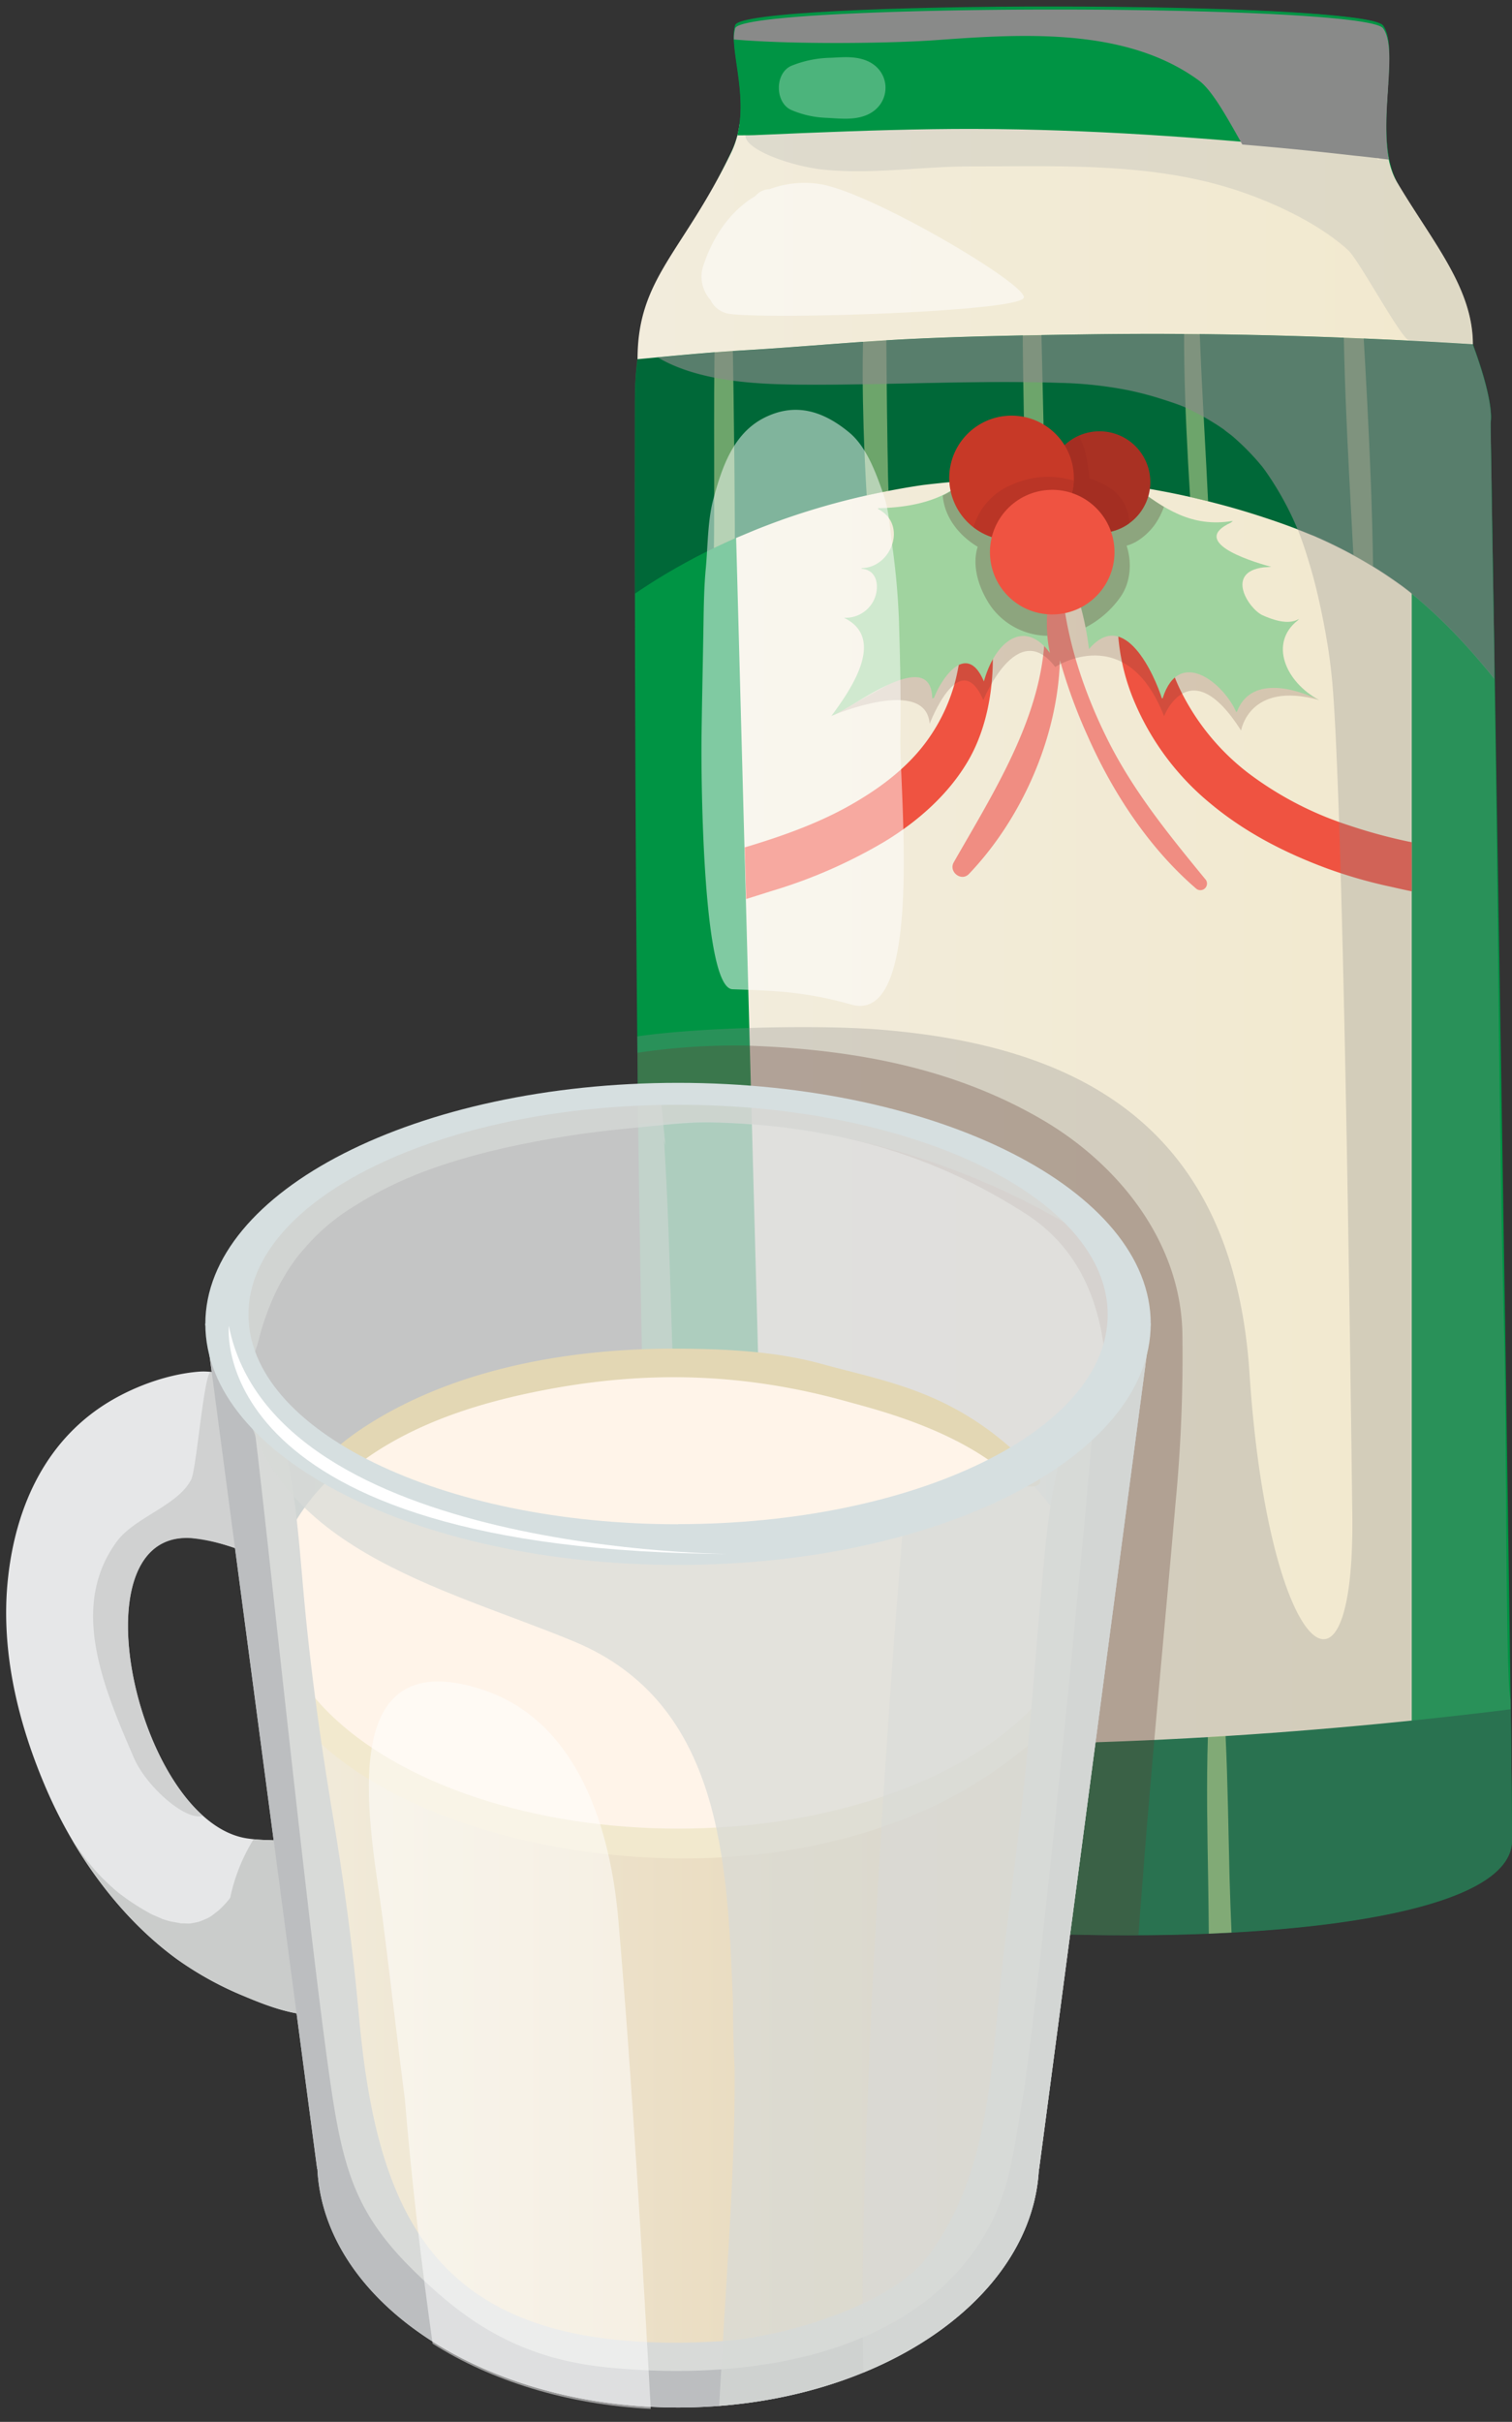 <svg xmlns="http://www.w3.org/2000/svg" xmlns:xlink="http://www.w3.org/1999/xlink" viewBox="-1.88 -2.05 461.04 738.18"><rect x="-1.88" y="-2.05" width="461.04" height="738.18" fill="#333333" stroke="none"/><defs><linearGradient id="a" x1="221.89" y1="344.8" x2="428.59" y2="344.8" gradientUnits="userSpaceOnUse"><stop offset=".01" stop-color="#f2ecdc"/><stop offset="1" stop-color="#f2e9ce"/></linearGradient><linearGradient id="b" x1="192.52" y1="65.48" x2="447.23" y2="65.48" xlink:href="#a"/><linearGradient id="c" x1="60.73" y1="566.59" x2="349.04" y2="566.59" gradientUnits="userSpaceOnUse"><stop offset="0" stop-color="#c0c9c8"/><stop offset=".41" stop-color="#e2e7e7"/><stop offset=".63" stop-color="#f0f3f3"/><stop offset=".79" stop-color="#e8eded"/><stop offset="1" stop-color="#d6dfe0"/></linearGradient><linearGradient id="d" x1="80.78" y1="606.49" x2="329.13" y2="606.49" gradientUnits="userSpaceOnUse"><stop offset=".01" stop-color="#f2ecdc"/><stop offset="1" stop-color="#e4d1ae"/></linearGradient></defs><title>Depositphotos_34443711_04</title><g data-name="Layer 2" style="isolation:isolate"><path d="M419.86 5.73c5.46 7.64-3.46 33.38 4.37 48 32.47 60.79 28.38 73.14 28.38 73.14s6.55 388.61 6.55 432-255.45 32.5-255.44 2.52c-13.09-15.4-12-409.46-12-441.12s12-39.84 29.4-76c6.83-14.18-1-31 1.17-38.66s192.11-7.52 197.57.12z" fill="#009444"/><path fill="url(#a)" d="M221.89 135.96l11.31 420.92 195.39-3.52V132.72l-206.7 3.24z"/><path d="M365.56 265.83c-11.11-13.55-21.88-26.75-29.75-42.52-8.25-16.53-14.42-36-14.15-54.58 0-1.63-2.66-2.08-2.89-.4a63.88 63.88 0 0 0-.58 7.16c-.13-.41-.24-.81-.38-1.22a1.47 1.47 0 0 0-2.81.73c7.55 31.24-11.33 59.93-26.06 85.78-1.64 2.89 2.3 6 4.64 3.54 15.86-16.6 27-41.19 27.74-65.15a161 161 0 0 0 8.57 23.39c7.57 17.06 18.63 33.89 32.84 46.13a2 2 0 0 0 2.83-2.86z" fill="#f08d82"/><path d="M428.59 254.65l-1.06-.2a159.81 159.81 0 0 1-18-4.9 103.66 103.66 0 0 1-30.82-16 71.47 71.47 0 0 1-21-25.95c-5.18-11-6.8-24.29-8.15-36.2-.48-4.28-6.35-5.53-7.74-1a55.16 55.16 0 0 0-2.76 21 64.91 64.91 0 0 0 5 20.53A80.91 80.91 0 0 0 367.38 243c10.56 8.77 22.75 15 35.57 19.72a146.13 146.13 0 0 0 19.3 5.52c2 .45 4.17.95 6.35 1.39z" fill="#ef5341"/><path d="M293.55 184.75c-1.87 6.61-2.38 13.55-4 20.23a54.63 54.63 0 0 1-8.09 17.79c-6 8.69-14.55 15.13-23.6 20.32-9.73 5.58-20.35 9.4-31 12.65l-1.65.48.42 15.75c2.76-.85 5.46-1.72 8.06-2.53a153.78 153.78 0 0 0 34.2-15c10.11-6.14 19.5-14.39 25.49-24.7 7.49-12.89 8.92-30.5 6.19-45-.68-3.09-5.24-2.74-6.02.01z" fill="#ef5341"/><path d="M327 175.44l-7.14 3.19v-.21l-2 1.1-66 36.55s28.63-12.17 29.73 2.51c0 0 9.1-24.06 16.37-7.24 0 0 10.33-25.39 21.91-10.1 0 0 21.72-14.32 33.2 15 0 0 7.84-20.23 23.49 4.38 0 0 2.42-15.2 23.77-9.31z" style="mix-blend-mode:multiply" fill="#613b2f" opacity=".2"/><path d="M452.61 126.9s3-9.08-16.59-50c-19.66-5.42-40.36-7.74-60.52-9-23.9-1.53-47.9-.82-71.79.44-35.16 1.86-70.67 4.23-104 16.19-5.88 12.09-7.94 22.5-7.94 35.81v58.53a182.53 182.53 0 0 1 15.63-9.55c4.94-2.72 10-5.15 15.19-7.42l.74-.3 4.78-2c2.81-1.14 5.65-2.21 8.5-3.24a223.48 223.48 0 0 1 34.69-9.21c2.81-.52 5.64-1 8.46-1.39l.53-.06c1.44-.18 2.88-.33 4.32-.48 6.25-.66 12.52-1 18.8-1.21a256 256 0 0 1 36.17 1.6l2.09.26 2.55.37c2.84.43 5.68.94 8.51 1.47 6.1 1.14 12.14 2.56 18.13 4.16 5.49 1.46 10.9 3.16 16.27 5 2.66.91 5.3 1.9 7.93 2.91 1.22.47 2.42 1 3.63 1.45l1.79.79a142.82 142.82 0 0 1 17 9c2.78 1.71 5.47 3.57 8.12 5.47.28.2 1.22.92 1.91 1.45q1.45 1.17 2.88 2.36a156.17 156.17 0 0 1 14.12 13.61c2.24 2.42 4.4 4.92 6.52 7.44 1 1.17 1.94 2.35 2.9 3.54-.79-46.3-1.32-77.99-1.32-77.99z" fill="#006838"/><path d="M215.87 156.64q0 4.18-.07 8.36 3.17-1.52 6.38-2.94v-3.25c-.1-26.88-.54-53.77-1.09-80.64q-2.12.52-4.24 1.07c-1.39 25.76-.85 51.61-.98 77.4z" fill="#dae29e" opacity=".5"/><path d="M264.11 71.13c-1.71 8-2.21 16.48-2.59 24.46-.52 10.9-.39 21.83-.07 32.73.21 6.89.54 13.78.94 20.66 2.21-.49 4.43-.94 6.66-1.38-.37-5.74-1-67.92-.67-76.87z" fill="#dae29e" opacity=".5"/><path d="M310.31 124.6q.14 9.67.21 19.34c2 0 4.07 0 6.1.08q-.11-8.64-.32-17.28c-.45-19.64-.85-39.29-1.51-58.92l-4.06.18c-1.18 18.83-.73 37.76-.42 56.6z" fill="#dae29e" opacity=".5"/><path d="M363.49 67.34l-3-.1c-2.36 27.34-1.16 54.82.52 82.23q2.75.62 5.48 1.3c-1.31-27.77-3.42-55.56-3-83.43z" fill="#dae29e" opacity=".5"/><path d="M412.23 71.83q-2.1-.34-4.21-.65c-1 31.92 1.13 64 2.78 96q3 1.65 6 3.43c-.47-32.94-2.67-65.94-4.57-98.78z" fill="#dae29e" opacity=".5"/><path d="M421.39 23.47C361 23.52 300.82 28.1 240.7 33.86c-5.71.55-11.41 1.24-17.08 2a28.48 28.48 0 0 1-2.5 8.49c-14.78 30.68-28.6 38.31-28.6 63.09 10.7-1 21.4-2.06 32.13-2.69 17.26-1 34.47-2.68 51.75-3.5s34.62-1.1 51.95-1.36c39.65-.62 79.3.55 118.88 3 0-17.16-12.21-31.07-23-49.18-4.82-8.04-3.49-20.12-2.84-30.24z" fill="url(#b)"/><path d="M424.23 53.76a24.64 24.64 0 0 1-3-8.92 13.76 13.76 0 0 0-2.77 1.77c-21-14.81-46.88-17.83-72.19-18.32-12-.23-24.09.09-36.14-.36-23.17 1.68-46.32 3.72-69.45 5.93-31.61 3-6.74 14.37 9.14 15.86 14.79 1.39 29.58-1.06 44.35-1.05 26.17 0 53.68-1.21 79 6.63 12 3.71 26.62 10.36 36 18.88 3.42 3.11 16.44 27.57 18.83 27.69q9.6.49 19.19 1.08c.04-17.17-12.19-31.08-22.96-49.19z" style="mix-blend-mode:multiply" fill="#afb0af" opacity=".3"/><path d="M459.16 558.94c0-6.48-.15-20.64-.39-40q-20.12 2.51-40.31 4.44c-68.78 6.59-138.66 8.54-207.59 3q-6.31-.51-12.61-1.06c1.47 20.37 3.27 33.61 5.46 36.19-.02 29.93 255.44 40.87 255.44-2.57z" fill="#006838"/><path d="M411 44.52c3.52.4 7 .83 10.57 1.26-2.65-14.63 2.83-33.66-1.74-40-5.46-7.64-195.39-7.64-197.58 0-1.92 6.72 3.91 20.54.71 33.42 2.32 0 4.63 0 6.95-.13 17.53-.77 35.06-1.49 52.6-1.75 34.67-.52 69.5 1.53 104 4.71 8.21.7 16.37 1.56 24.49 2.49z" fill="#009444"/><path d="M456.77 405.39c-1.88-75.59-1.92-151.27-3.38-226.89-.33-17.2-.49-34.41-.78-51.61 0 0 1.62-5-5.38-24-39.58-2.46-79.23-3.63-118.88-3-17.33.27-34.64.55-51.95 1.36s-34.49 2.48-51.75 3.5c-8.63.51-17.25 1.31-25.86 2.11 12.16 7.19 29.41 8.13 42.5 8.25 26.66.25 53.4-1.39 80-.53a121.86 121.86 0 0 1 21 2.27 101.7 101.7 0 0 1 11.14 3c1.53.49 3.05 1 4.57 1.57l1.25.5c.7.32 1.39.63 2.08 1a76 76 0 0 1 7.71 4.33c.92.58 1.82 1.2 2.71 1.84-1-.66 1.74 1.34 2 1.57a73.57 73.57 0 0 1 6 5.72c.95 1 1.84 2 2.73 3.07l.73.89c.3.41.61.81.9 1.23a93.32 93.32 0 0 1 8.23 14.28c.14.3.9 2 1.11 2.48q.51 1.29 1 2.59c1.17 3.1 2.17 6.26 3.12 9.44 1.66 5.56 2.94 11.22 4.06 16.9.57 2.88 1.06 5.78 1.53 8.68.05.33.27 1.87.37 2.59.19 1.5.37 3 .54 4.49 3.67 32.06 6 225.62 6.4 256.74.77 65.77-25.75 42.19-31.34-43.07C374.2 341 327 316.63 266.29 311.76c-18.59-1.49-55.06-.72-73.86 2.09 1.15 114.79 4.05 239.1 11.29 247.61 0 30 255.44 40.91 255.44-2.52 0-6.8-.16-22.07-.43-43-1.55-5.08-1.18-79.18-1.96-110.55z" style="mix-blend-mode:multiply" fill="#898a89" opacity=".3"/><path d="M322.63 549.26c-.67 12.74-1.14 25.47-1.49 38.22 8 .26 16.1.37 24.1.33q.93-12.28 1.9-24.55c2.84-35.59 6.29-71.12 9.38-106.69a471.4 471.4 0 0 0 2.13-52.6c-.69-27.47-19.29-51.05-42.75-64.75-27.7-16.16-58.81-21.58-90.77-22.59a202.81 202.81 0 0 0-32.64 2.2q.11 10.77.25 21.59c42.67-2.6 81.79 4.06 118.16 27.5 39.2 25.26 21.3 84.52 16.52 122-1.8 19.77-3.74 39.52-4.79 59.34z" style="mix-blend-mode:multiply" fill="#613b30" opacity=".3"/><path d="M421.6 46.59c-2.65-14.63 2.83-33.66-1.74-40-5.46-7.64-195.39-7.64-197.58 0a12.64 12.64 0 0 0-.38 3.39c17.86 1.56 47.17 1.24 61.75.19 26.06-1.88 57.84-4 80.13 12.39 4 3 8.44 11.08 13.15 19.44 3.21.27 6.42.55 9.62.84 8.17.75 16.33 1.61 24.48 2.54 3.52.35 7.05.78 10.57 1.21z" style="mix-blend-mode:multiply" fill="#898a89"/><path d="M330.18 195.78c10.88-12.81 20 8.08 22.24 15.06l.23-.1c5-15.69 18.59-4.54 22.41 4.22l.23-.1c4.14-10.85 17.38-7.31 25.06-3.53-10.4-5.61-15.29-17.46-6.49-24.31l.36-.43c-3.25 2-8.12.25-11.2-1.15-4.17-2-11.42-13.08.37-14.56l2.35-.16c-7.77-2.1-24.62-7.82-12.28-13.48l.59-.53C361.55 158.87 353 153 343.88 146l-4.74-4.15-36.14 6.89s22.38 8.78 27.18 47.04z" fill="#a0d39f"/><path d="M345.84 147.51a14.22 14.22 0 0 1-1.44 5.38 11.06 11.06 0 0 1-6 5.49 13.88 13.88 0 0 0-1.86-1.8c-2.8-2.2-6.64-.22-5.94 3.46 1.18 6.12 5.46 9.36 1.63 15.72a14.29 14.29 0 0 1-5.21 4.9 84.72 84.72 0 0 1 2.11 8.53 29.62 29.62 0 0 0 10.51-9.1c3.17-4.34 3.75-10.53 2-15.82 3.29-.86 6.35-3.44 8.38-6.1a22 22 0 0 0 3-5.74 77.53 77.53 0 0 1-7.18-4.92z" style="mix-blend-mode:multiply" fill="#613b2f" opacity=".3"/><path d="M323.7 155.11c-4.37 12.08-8.21 30.05-5.42 41.88-7.66-10.48-16.66-3.84-20.15 8.67-5.18-12.34-12.89-1.07-15.21 5l-.54.15c-.33-16.46-25 3.5-30.5 5.24l-.3.2c5.26-7.16 17.22-23.58 3.88-30h.25a9.59 9.59 0 0 0 8.67-5c2-3.7 1.66-9.66-3.67-9.95l.3-.2c9-.26 13.92-13.39 4.84-18l.05-.25c11-.22 22.77-2.81 28.86-11.59-.01.13 41.9-22.04 28.94 13.85z" fill="#a0d39f"/><path d="M317.49 183.42c-9.41-.15-15.42-10.65-12.56-19.49a3.83 3.83 0 0 0-2.65-4.67A16.53 16.53 0 0 1 290.39 146a25.94 25.94 0 0 1-4.81 3c.51 6.45 4.8 12.09 10.66 15.61-1.92 6 .48 13 4 18.13a21.62 21.62 0 0 0 17.25 9 57.28 57.28 0 0 1 0-8.32z" style="mix-blend-mode:multiply" fill="#613b2f" opacity=".3"/><path d="M348.82 143.6a15.49 15.49 0 1 1-16.73-14.14 15.49 15.49 0 0 1 16.73 14.14z" fill="#a93123"/><path d="M334.89 145.66a26.69 26.69 0 0 0-4.55-1.85c-.29-3-1-9.23-3.27-13a15.48 15.48 0 1 0 15.4 26.66c-.21-5.88-3.22-9.47-7.58-11.81z" style="mix-blend-mode:multiply" fill="#a02c22" opacity=".5"/><path d="M325.49 142A19 19 0 1 1 305 124.7a19 19 0 0 1 20.49 17.3z" fill="#c73927"/><path d="M325.52 144.41c-1-.27-2-.48-3-.68a26.69 26.69 0 0 0-15.72 1.9 20 20 0 0 0-11.84 13 19 19 0 0 0 7.41 3.51c1.59-4.62 5-7.73 10.28-9.43a15.12 15.12 0 0 1 10.18.63 18.88 18.88 0 0 0 2.69-8.93z" fill="#ba3526"/><circle cx="318.97" cy="166.24" r="18.99" transform="rotate(-4.78 318.991 166.32)" fill="#ef5341"/><path d="M453.77 196.48c-.23-13.9-.44-26.28-.61-36.59-.08-4.93-.16-9.38-.22-13.32v-1.3c-.13-7.6-.22-13.08-.27-16V126.33c.2-1.78.2-7.95-5.49-23.36-39.58-2.46-79.23-3.63-118.88-3-17.33.27-34.64.55-51.95 1.36s-34.49 2.48-51.75 3.5c-8.63.51-17.25 1.31-25.86 2.11 12.16 7.19 29.41 8.13 42.5 8.25 26.66.25 53.4-1.39 80-.53a121.86 121.86 0 0 1 21 2.27 101.7 101.7 0 0 1 11.14 3c1.53.49 3.05 1 4.57 1.57l1.25.5c.7.32 1.39.63 2.08 1a76 76 0 0 1 7.71 4.33c.92.58 1.82 1.2 2.71 1.84-1-.66 1.74 1.34 2 1.57a73.57 73.57 0 0 1 6 5.72c.95 1 1.84 2 2.73 3.07l.73.89c.3.41.61.81.9 1.23a93.32 93.32 0 0 1 8.23 14.28c.14.3.9 2 1.11 2.48l.4 1 1.12.42c1.22.47 2.42 1 3.63 1.45l1.79.79a142.82 142.82 0 0 1 17 9c2.78 1.71 5.47 3.57 8.12 5.47.28.2 1.22.92 1.91 1.45q1.45 1.17 2.88 2.36a156.17 156.17 0 0 1 14.12 13.61c2.24 2.42 4.4 4.92 6.52 7.44 1 1.17 1.94 2.35 2.9 3.54q.05-4.35-.02-8.46z" style="mix-blend-mode:multiply" fill="#898a89" opacity=".5"/><path d="M272.23 187a226.34 226.34 0 0 0-2.14-23.45c-.67-4.95-.93-10.26-2.61-15-2.21-6.22-5-14.29-10.39-18.76-7.82-6.48-16.34-9.33-25.92-4.51s-13 15.43-15.55 24.87c-1.75 6.57-1.65 14.24-2.29 21.05-.53 5.66-.61 11.25-.7 16.93-.18 11.25-.44 22.49-.59 33.74-.19 13.76.35 77.29 9.44 77.6 13.66.47 22.19.76 36.27 4.68 22.23 6.19 14.65-64.43 14.91-81.27.19-11.88-.06-23.88-.43-35.88z" fill="#fff" opacity=".5"/><path d="M247.72 54a30.38 30.38 0 0 0-15 1.62 5.76 5.76 0 0 0-4.28 2.08c-7.55 4.46-13 12.29-16 21.64a10.57 10.57 0 0 0 2.3 10 7.59 7.59 0 0 0 5.26 4.18c10.08 1.94 87.77-.44 90.26-4.74C312.33 85.18 263 56 247.72 54z" fill="#fff" opacity=".5"/><path d="M261.84 16.24c-3.38-1.19-6.82-.86-10.32-.68A33.52 33.52 0 0 0 239.44 18c-5.15 2.22-5.06 11.29 0 13.49A29.59 29.59 0 0 0 250 33.86c3.94.2 8 .73 11.75-.6 8.44-2.96 8.54-14.04.09-17.02z" fill="#fff" opacity=".3"/><path d="M345.93 401.42c-4.08 14.31-17.55 25.09-29.68 32.9a172.56 172.56 0 0 1-48.94 21.2c-45.43 12.08-93.21 8.66-138.44-2.52-25.88-6.4-62-20.41-59.15-51.58h-9l34.11 257.65h.07c2 40.37 50.49 72.68 110 72.68s108-32.31 110-72.68h.07L349 401.42z" fill="url(#c)"/><ellipse cx="204.08" cy="400.07" rx="136.17" ry="66.88" fill="#e6e7e8" opacity=".7"/><path d="M208.86 466.9c-.58-19.1-3.44-19.71-4.79-38.69-1.41-19.86-1.38-49.59-3.47-82.79.86 3.52.25.25.11-1.36q-.29-3.18-.59-6.35c-.14-1.5-.31-3-.45-4.48-73.16 1.15-131.77 30.63-131.77 66.84 0 36.94 61 66.88 136.17 66.88 1.61.05 3.21-.02 4.79-.05z" style="mix-blend-mode:multiply" fill="#d8dad8" opacity=".5"/><path d="M204.08 333.2c-75.2 0-136.17 29.94-136.17 66.88a35.68 35.68 0 0 0 4.19 16.52c3-2.94 4.53-8.73 5.28-11.7a79 79 0 0 1 3.94-11.17l.13-.31.33-.71c.36-.79.75-1.56 1.14-2.34.77-1.53 1.64-3 2.53-4.48s1.85-2.85 2.85-4.23l.27-.37.34-.42c.7-.88 1.45-1.73 2.19-2.57a62.39 62.39 0 0 1 15.16-12.78c3-1.92 6.11-3.64 9.28-5.26 1.62-.82 3.26-1.59 4.91-2.35.69-.31 1.38-.61 2.07-.91-.42.19 2.12-.85 2.38-1 14.79-5.82 30.49-9.29 46.16-11.77 4.87-.77 5.73-.87 9.63-1.35s8.06-.91 12.1-1.29c7.34-.69 14.69-1.66 22.06-1.53 53.35 1 92.92 22.07 105.43 29.14 3.23 1.82 6.45 3.59 9.7 5.3-20.44-24.22-69.11-41.3-125.9-41.3z" style="mix-blend-mode:multiply" fill="#d8dad8" opacity=".7"/><path d="M86.14 564.37c-2.18-7.54-2.78-4.65-12.53-6.06-33.49-4.84-53.47-94.3-17-91.57 6.6.5 13.26 3.08 19.47 5.28-2.31-17.74-5.21-35.43-5.61-53.29A20.76 20.76 0 0 0 59.15 416c-9.11.64-18.89 4.07-26.74 8.6-19.92 11.51-29.33 31.9-31.81 54s2.94 44.47 11.64 64.62c8.57 19.83 22.16 38.9 39.67 51.75a101.68 101.68 0 0 0 20.76 11.44c5.86 2.47 11.54 4.61 17.62 5.48-1.46-14.19.39-30.4-3.24-44.19-.34-1.28-.64-2.39-.91-3.33z" fill="#e6e7e8"/><path d="M68.94 417.93q-.44-.21-.9-.39l-.39-.16c-.37-.14-.76-.27-1.14-.39l-.7-.2-.5-.13-.84-.2c-.69-.14-1.38-.25-2.05-.33-2.08-.18-4.37 29.58-6 32.75-4 8-17.32 11.52-22.74 19-14.38 19.72-4.24 43.88 5.24 65.8 3.87 8.94 15.95 19.45 21.07 17.72-24.47-22-34.51-86.94-3.36-84.6a57.7 57.7 0 0 1 14.3 3.45c.32-.42.62-.85.92-1.31a20.2 20.2 0 0 0 2.74-8.09c-1.91-14-3.79-28-4.1-42.06-.37-.22-.76-.43-1.16-.63z" style="mix-blend-mode:multiply" fill="#cacccb" opacity=".8"/><path d="M72.67 606.43c5.86 2.47 11.54 4.61 17.62 5.48-1.46-14.19.39-30.4-3.24-44.19-.34-1.3-.64-2.4-.91-3.35-2-7-2.69-5-10.69-5.83a55.47 55.47 0 0 0-7.13 17.8l-.36.54c-.42.49-.83 1-1.27 1.45-.58.64-1.2 1.25-1.83 1.84-.31.23-1.91 1.53-2.52 1.91-.31.19-.63.36-.95.54-.56.24-2 .88-2.65 1.07s-1.66.36-2.41.49-1.54 0-2.31 0h-.79c-.11-.08-2.5-.44-3.27-.63s-1.75-.5-2.61-.8c.65.2-2.48-1.07-3.18-1.43a74.58 74.58 0 0 1-7.65-4.77c-.53-.37-1-.75-1.57-1.14l-.79-.63c-1.5-1.22-2.9-2.54-4.29-3.88-1-.95-1.91-2-2.84-3-.34-.37-2.37-2.87-2.45-2.91-1.47-2-2.86-4-4.32-6 8.18 13.91 18.87 26.63 31.68 36a101.68 101.68 0 0 0 20.73 11.44z" style="mix-blend-mode:multiply" fill="#cacccb"/><path d="M209.61 464c-26.84.2-53.78-3.66-79.87-10.11-25.88-6.4-62-20.41-59.16-51.58h-9l14.7 111.11A102.77 102.77 0 0 0 93 540.34c5.43 6.22 15.27 8.19 23 6.07a23.55 23.55 0 0 0 10.41-6.07 21 21 0 0 0 5.37-8.93 21.73 21.73 0 0 0 9.19-12.91 54.1 54.1 0 0 0 1.27-13.14 24.25 24.25 0 0 0 10.35-.37c8.21-2.26 13.43-8.23 15.75-15.66a22.65 22.65 0 0 0 1.72 1.93 23.47 23.47 0 0 0 16.54 6.85c12.54 0 23.66-10.64 23.38-23.38q-.18-5.37-.37-10.73z" style="mix-blend-mode:multiply" fill="#d8dad8" opacity=".5"/><path d="M313.33 490.08a83.41 83.41 0 0 1-36.6 44.35c-8.62 4.94-17.27 7.08-26.69 8a256.09 256.09 0 0 1-41.19.58c-12.31-.8-24.41-3.3-36.72-3.94-2.61-.14-5.22-.23-7.83-.38a96.17 96.17 0 0 1-3.81-.3l-.76-.07-1.13-.21a45.23 45.23 0 0 1-7.64-2.15c1.51.55-2.79-1.45-2.35-1.22a13.34 13.34 0 0 1-1.64-1c-6.69-5.43-12.31-12.14-18.73-17.88-7-6.24-16.37-13.4-26.34-12.39a16 16 0 0 0-3.92.9c-2.29-6.76-4.54-14-11.83-16.53a3.53 3.53 0 0 0-4 1.67c-2.39 5.49-1 9.84.43 15.41 1.57 5.92 6.39 41.65 6.91 53.5 1 24.07 1.76 48.24 5.93 72 3.8 21.69 5.93 44.88 18.55 63.65 12.38 18.41 35.9 25.12 56.4 29.67 7.67 1.7 15.42 3.4 23.22 4.33 9.32 1.11 19-.28 28-2.65 8.45-2.22 16.58-5.77 24.47-9.53 14.12 4.26 30.33-6.44 40.89-15.62a71.4 71.4 0 0 0 17.84-23c4.4-9.23 6.65-19.2 8.68-29.17 10.4-51.16 12.57-104 15.68-155.92.53-9.49-12.95-10.28-15.82-2.1z" fill="url(#d)"/><path d="M333.32 483.49a5.7 5.7 0 0 0-1 .54c-4.6 3.1-7.81 7.36-11.38 11.54s-7.54 8.24-11.48 12.18a130.21 130.21 0 0 1-24.21 18.86c-15 9.21-30.63 14.24-48.7 17.38-34.08 5.91-72.59 1.77-104.41-12C113.82 524 98.61 512 85.52 497.08c-4.41-5-10.72 1.43-8.5 6.61 14.26 33.22 53.67 49.83 86.85 56.44 35.59 7.09 74.77 5.78 108.85-7.37a135 135 0 0 0 39.21-23.11 112.14 112.14 0 0 0 16.2-17.2c1.16-1.52 2.37-3.1 3.56-4.74.08-8.09.87-16.15 1.63-24.22z" style="mix-blend-mode:multiply" fill="#f2e9ce"/><ellipse cx="204.88" cy="484.44" rx="123.16" ry="70.87" fill="#fff4e9"/><path d="M313.79 446.49c-22.94-24.26-44-27-64.92-32.77-14-3.86-28.72-4.58-43.12-4.7-32.44-.27-68.15 5.62-95.85 23.44a79.89 79.89 0 0 0-12.6 9.91c1.9.92 3.81 1.82 5.7 2.77.63.32 1.32.64 2 1a86.57 86.57 0 0 1 9.84-7c13.9-8.51 29.8-13.51 45.67-16.8 30.82-6.39 61.81-6.79 96.27 2.89 8.12 2.28 33.69 8.46 49.85 23.32 4.59 4.17 11.83 2.87 7.16-2.06z" fill="#e3d7b4"/><path d="M327.72 426.12c-8.3 15.55-10.06 34.68-11.67 52-1.72 18.42-3 36.88-4.8 55.3-1.89 19.29-4.42 38.52-6.82 57.75-4.35 34.87-3.46 68.17-23.54 94.69-11.14 14.72-44.05 24.46-62.32 25.63-85.49 5.44-105.18-34.54-111-99.09-1.85-20.57-4.58-40.87-8-61.25-3.44-20.65-6.34-41.31-8.37-62.15s-2.87-42.66-9.74-62.67c-2-5.91-11.93-5.46-11.48 1.47.92 14.14 2.66 28.18 3.79 42.31s2 28.52 3.45 42.75c2.9 28.21 9.15 56 12.09 84.16 2.42 23.25 3.47 46.43 12.57 68.32A104 104 0 0 0 147.85 717c32.6 17.95 77.19 19.13 110.88 3.51 14.4-6.68 26.12-17.83 34.94-30.87a117.57 117.57 0 0 0 11.25-22.1c5.57-13.8 7.1-29.54 9.41-44.19 3.64-23 6.16-45.62 8.91-68.94 1.87-15.91 6.52-31.07 7.94-46.89 1.54-17.17 3.52-35.05 5-51.79.8-8.93 2.16-17.7 2.33-26.67.11-5.72-8.04-8.06-10.79-2.94z" style="mix-blend-mode:multiply" fill="#d8dad8"/><path d="M348.76 401.42h-2.83q-.2.71-.44 1.41c-.05.16-.11.31-.16.47-.11.31-.21.62-.33.92s-.14.36-.22.54-.22.55-.34.83l-.24.55-.37.8-.27.55-.41.79-.28.52-.45.81-.27.48-.53.86-.25.4c-.22.35-.45.69-.68 1l-.13.2q-.86 1.26-1.82 2.48l-.11.14-.85 1.05-.2.24-.8.94-.23.26-.81.9-.24.26-.85.9-.22.22-.92.93-.16.16-1.06 1c-5.62 68.65-18.72 194.41-22.24 214.82-3.27 19-4.21 32.86-15.72 48.34C271 716.54 224.65 723.73 183 719.5c-28.67-2.91-44.93-16-58.68-29.4C108.93 675 104 663 100.34 642.18c-6.39-36.59-23-200.09-25-211.43-.64-3.75-1.46-7.47-2.34-11.15q-.34-.68-.64-1.37l-.07-.17q-.25-.59-.49-1.18l-.12-.31q-.21-.56-.4-1.13l-.09-.28a32.69 32.69 0 0 1-1.11-4.47v-.21q-.11-.68-.2-1.37v-.22q-.09-.77-.15-1.56-.86-2.94-1.74-5.87h-7.26l34.1 257.61h.07c2 40.37 50.49 72.68 110 72.68s108-32.31 110-72.68h.07l32.34-244.38a117.9 117.9 0 0 1 1.45-13.27z" fill="#bcbec0"/><path d="M221.62 607.91c0 6.76.14 13.53.49 20.28.19 22.83-1.28 45.7-2.66 68.47-.7 11.53-1.42 23.06-2.05 34.6 53.65-4.15 95.6-34.69 97.48-72.19h.07l33.81-255.5c-2.72 3.58-5.48 7.13-8.4 10.54-6.71 7.84-14.13 15.63-23.35 20.44-7.25 7.73-12.63 10.27-23.8 16.09-20.11 10.48-47 18.34-69.38 17.45-28.57-1.14-60.73-2.33-87.62-12.79l-.17-.07-2.09-1-.21-.1-2.85-.68c-24.36-5.89-44.43-13.25-59.28-34.6 6.67 51 61.25 62.69 101.62 79.45 45.15 18.79 46.65 67.51 48.39 109.61z" style="mix-blend-mode:multiply" fill="#d8dad8" opacity=".7"/><path d="M340.35 414.11c-6.71 7.84-14.13 15.63-23.35 20.44-7.25 7.73-12.63 10.27-23.8 16.09a160.93 160.93 0 0 1-19.37 8.46c-6.35 74.8-14.14 200.65-12.41 262 31-12.74 52.14-35.65 53.46-62h.07l33.81-255.5c-2.76 3.55-5.49 7.1-8.41 10.51z" style="mix-blend-mode:multiply" fill="#d8dad8" opacity=".5"/><path d="M204.88 328c-79.61 0-144.15 32.89-144.15 73.47s64.54 73.47 144.15 73.47S349 442 349 401.42 284.5 328 204.88 328zm0 134.54c-72.37 0-131-28.62-131-63.93s58.67-63.93 131-63.93 131 28.62 131 63.93-58.62 63.89-131 63.89z" fill="#d6dfe0"/><path d="M67.9 402.08S60.15 471 221.48 471.6c0 0-139.76 0-153.58-69.52z" fill="#fff"/><path d="M186.67 583.15c-2.29-26.83-11.83-60.63-41.63-70.27-46.54-15.06-33.6 43.91-30.26 69.79 2.37 18.32 4.39 36.69 6.78 55q1.6 19.16 3.8 38.26 2.12 18.21 4.67 36.36c17.73 11.27 40.9 18.58 66.52 19.89-2.16-39.13-5.55-98.73-9.88-149.03z" fill="#fff" opacity=".5"/><path d="M366.71 587.33q3.5-.14 6.93-.33c-.22-5.34-.44-10.67-.58-16-.39-14.64-.53-29.34-1.24-44l-5.39.34c-.47 14.54-.16 29.14.08 43.64.1 5.46.14 10.9.2 16.35z" fill="#dae29d" opacity=".5"/></g></svg>